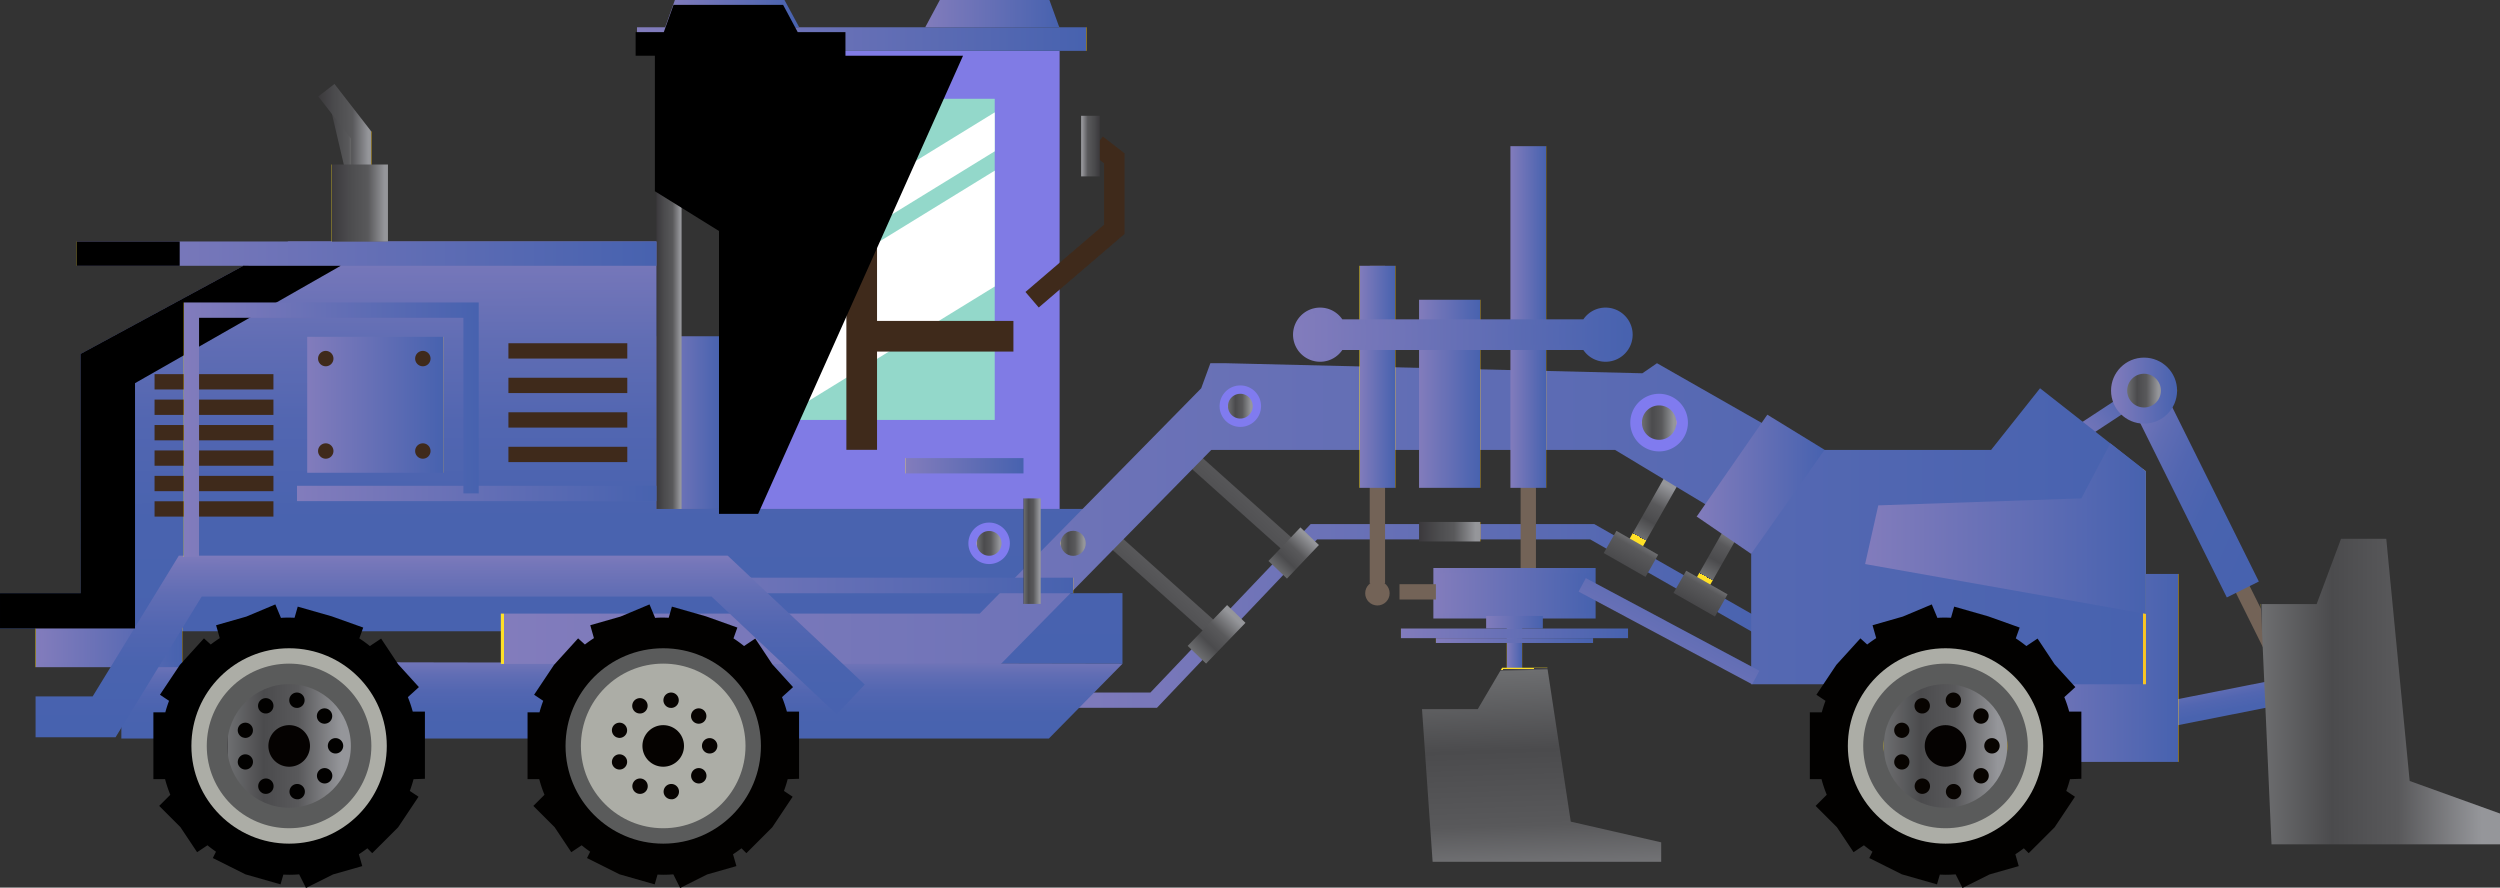 <svg xmlns="http://www.w3.org/2000/svg" xmlns:xlink="http://www.w3.org/1999/xlink" width="102.667" height="36.45" viewBox="0 0 102.667 36.45">
  <rect x="0" y="0" width="102.667" height="36.45" fill="#333333" stroke="none"/>
  <defs>
    <linearGradient id="linear-gradient" x1="0.494" y1="-0.012" x2="0.501" y2="1.025" gradientUnits="objectBoundingBox">
      <stop offset="0" stop-color="#827cbc"/>
      <stop offset="0.079" stop-color="#7476b9"/>
      <stop offset="0.241" stop-color="#606db4"/>
      <stop offset="0.424" stop-color="#5266b1"/>
      <stop offset="0.644" stop-color="#4963af"/>
      <stop offset="1" stop-color="#4762af"/>
    </linearGradient>
    <linearGradient id="linear-gradient-2" y1="0.5" x2="1" y2="0.5" gradientUnits="objectBoundingBox">
      <stop offset="0" stop-color="#ffe027"/>
      <stop offset="0" stop-color="#827cbc"/>
      <stop offset="1" stop-color="#4762af"/>
      <stop offset="1" stop-color="#f9c521"/>
    </linearGradient>
    <linearGradient id="linear-gradient-3" x1="0.038" y1="0.5" x2="0.962" y2="0.5" gradientUnits="objectBoundingBox">
      <stop offset="0" stop-color="#ffe027"/>
      <stop offset="0" stop-color="#827cbc"/>
      <stop offset="1" stop-color="#4762af"/>
      <stop offset="1" stop-color="#f9c721"/>
      <stop offset="1" stop-color="#f9c521"/>
    </linearGradient>
    <linearGradient id="linear-gradient-4" x1="0.497" y1="-0.599" x2="0.503" y2="1.599" xlink:href="#linear-gradient"/>
    <linearGradient id="linear-gradient-6" x1="-3.537" y1="0.5" x2="4.537" y2="0.5" gradientUnits="objectBoundingBox">
      <stop offset="0" stop-color="#ffe027"/>
      <stop offset="0" stop-color="#3b393c"/>
      <stop offset="0.007" stop-color="#6d6e70"/>
      <stop offset="0.297" stop-color="#4b4b4d"/>
      <stop offset="0.574" stop-color="#59595b"/>
      <stop offset="0.923" stop-color="#95969a"/>
      <stop offset="1" stop-color="#95969a"/>
      <stop offset="1" stop-color="#f9c521"/>
    </linearGradient>
    <linearGradient id="linear-gradient-7" x1="-3.538" y1="0.5" x2="4.537" y2="0.5" gradientUnits="objectBoundingBox">
      <stop offset="0" stop-color="#ffe027"/>
      <stop offset="0" stop-color="#39393c"/>
      <stop offset="0.289" stop-color="#4b4b4d"/>
      <stop offset="0.623" stop-color="#59595b"/>
      <stop offset="0.952" stop-color="#95969a"/>
      <stop offset="1" stop-color="#95969a"/>
      <stop offset="1" stop-color="#f9c521"/>
    </linearGradient>
    <linearGradient id="linear-gradient-8" x1="0.187" y1="0.5" x2="0.813" y2="0.5" xlink:href="#linear-gradient-6"/>
    <linearGradient id="linear-gradient-9" x1="0.187" y1="0.5" x2="0.813" y2="0.5" xlink:href="#linear-gradient-6"/>
    <linearGradient id="linear-gradient-11" x1="0.499" y1="-0.124" x2="0.501" y2="1.106" xlink:href="#linear-gradient"/>
    <linearGradient id="linear-gradient-15" y1="0.5" x2="1" y2="0.5" gradientUnits="objectBoundingBox">
      <stop offset="0" stop-color="#ffe027"/>
      <stop offset="0" stop-color="#827cbc"/>
      <stop offset="1" stop-color="#4762af"/>
      <stop offset="1" stop-color="#eebf29"/>
      <stop offset="1" stop-color="#f9c521"/>
    </linearGradient>
    <clipPath id="clip-path">
      <rect id="Rectangle_2369" data-name="Rectangle 2369" width="8.629" height="13.188" fill="none"/>
    </clipPath>
    <linearGradient id="linear-gradient-16" y1="0.5" x2="1" y2="0.5" gradientUnits="objectBoundingBox">
      <stop offset="0" stop-color="#ffe027"/>
      <stop offset="0" stop-color="#3b393c"/>
      <stop offset="0.307" stop-color="#4b4b4d"/>
      <stop offset="0.646" stop-color="#59595b"/>
      <stop offset="0.942" stop-color="#95969a"/>
      <stop offset="1" stop-color="#95969a"/>
      <stop offset="1" stop-color="#4762af"/>
      <stop offset="1" stop-color="#f9c721"/>
      <stop offset="1" stop-color="#f9c521"/>
    </linearGradient>
    <linearGradient id="linear-gradient-19" x1="0" y1="0.5" x2="1" y2="0.5" xlink:href="#linear-gradient-6"/>
    <linearGradient id="linear-gradient-21" x1="0.439" y1="0.016" x2="0.561" y2="0.984" xlink:href="#linear-gradient"/>
    <linearGradient id="linear-gradient-29" x1="0" y1="0.5" x2="1" y2="0.5" xlink:href="#linear-gradient-3"/>
    <linearGradient id="linear-gradient-33" x1="-5.398" y1="0.5" x2="6.398" y2="0.5" xlink:href="#linear-gradient-2"/>
    <linearGradient id="linear-gradient-38" x1="0.496" y1="-0.028" x2="0.5" y2="0.965" xlink:href="#linear-gradient"/>
    <linearGradient id="linear-gradient-40" x1="0.478" y1="0.003" x2="0.535" y2="1.408" xlink:href="#linear-gradient-6"/>
    <linearGradient id="linear-gradient-51" y1="0.5" x2="1" y2="0.5" gradientUnits="objectBoundingBox">
      <stop offset="0" stop-color="#ffe027"/>
      <stop offset="0" stop-color="#3b393c"/>
      <stop offset="0.007" stop-color="#3b393c"/>
      <stop offset="0.297" stop-color="#4b4b4d"/>
      <stop offset="0.574" stop-color="#59595b"/>
      <stop offset="0.923" stop-color="#95969a"/>
      <stop offset="1" stop-color="#95969a"/>
      <stop offset="1" stop-color="#f9c521"/>
    </linearGradient>
    <linearGradient id="linear-gradient-52" x1="-0.009" y1="0.5" x2="1.009" y2="0.5" xlink:href="#linear-gradient-6"/>
    <linearGradient id="linear-gradient-53" x1="-0.044" y1="0.5" x2="1.044" y2="0.5" xlink:href="#linear-gradient-6"/>
    <linearGradient id="linear-gradient-54" x1="-0.566" y1="0.5" x2="1.566" y2="0.5" xlink:href="#linear-gradient-7"/>
    <linearGradient id="linear-gradient-55" x1="-0.559" y1="0.5" x2="1.559" y2="0.5" gradientUnits="objectBoundingBox">
      <stop offset="0" stop-color="#ffe027"/>
      <stop offset="0" stop-color="#3b393c"/>
      <stop offset="0.338" stop-color="#4b4b4d"/>
      <stop offset="0.637" stop-color="#59595b"/>
      <stop offset="0.949" stop-color="#95969a"/>
      <stop offset="1" stop-color="#95969a"/>
      <stop offset="1" stop-color="#81744d"/>
      <stop offset="1" stop-color="#f9c521"/>
    </linearGradient>
    <linearGradient id="linear-gradient-56" x1="0" y1="0.5" x2="1" y2="0.5" xlink:href="#linear-gradient-6"/>
    <linearGradient id="linear-gradient-57" x1="0" y1="0.5" x2="1" y2="0.5" xlink:href="#linear-gradient-6"/>
    <clipPath id="clip-path-2">
      <path id="Path_5186" data-name="Path 5186" d="M-208.107,408.909h2.295l1-2.68h1.858l.961,9.945,3.714,1.338v1.264h-9.387Z" transform="translate(208.107 -406.229)" fill="none"/>
    </clipPath>
  </defs>
  <g id="Group_15818" data-name="Group 15818" transform="translate(650.624 -300.765)">
    <path id="Path_5155" data-name="Path 5155" d="M-608.338,362.479l1.346-1.592h.733l.283-1.87h-16.93V348.033h-15.878l-8.531,4.619.007,9.827h-3.315v1.448h3.316v.112h28.041v1.336h14.738v-2.9Z" transform="translate(0 -37.351)" fill="url(#linear-gradient)"/>
    <g id="Group_4209" data-name="Group 4209" transform="translate(-588.744 325.128)">
      <line id="Line_91" data-name="Line 91" y2="3.732" transform="translate(0.315 0)" fill="#fff"/>
      <rect id="Rectangle_2355" data-name="Rectangle 2355" width="0.629" height="3.732" transform="translate(0 0)" fill="url(#linear-gradient-2)"/>
    </g>
    <rect id="Rectangle_2356" data-name="Rectangle 2356" width="3.945" height="0.63" transform="translate(-566.044 318.709) rotate(-33.302)" fill="url(#linear-gradient-3)"/>
    <rect id="Rectangle_2357" data-name="Rectangle 2357" width="7.263" height="1.049" transform="translate(-562.599 329.756) rotate(-11.196)" fill="url(#linear-gradient-4)"/>
    <rect id="Rectangle_2358" data-name="Rectangle 2358" width="7.719" height="7.719" transform="translate(-568.883 324.335)" fill="url(#linear-gradient-2)"/>
    <rect id="Rectangle_2359" data-name="Rectangle 2359" width="0.629" height="6.258" transform="translate(-605.509 322.835) rotate(-48.173)" fill="url(#linear-gradient-6)"/>
    <rect id="Rectangle_2360" data-name="Rectangle 2360" width="0.629" height="6.258" transform="translate(-602.395 319.381) rotate(-48.173)" fill="url(#linear-gradient-7)"/>
    <rect id="Rectangle_2361" data-name="Rectangle 2361" width="4.138" height="0.629" transform="matrix(0.494, -0.87, 0.87, 0.494, -583.955, 323.336)" fill="url(#linear-gradient-8)"/>
    <rect id="Rectangle_2362" data-name="Rectangle 2362" width="4.138" height="0.629" transform="translate(-581.219 324.963) rotate(-60.406)" fill="url(#linear-gradient-9)"/>
    <path id="Path_5156" data-name="Path 5156" d="M-443.478,410.888H-448.6v-.629h4.856l6.582-6.918h11.643l7.761,4.432-.312.547-7.616-4.349H-436.9Z" transform="translate(-159.635 -81.055)" fill="url(#linear-gradient-2)"/>
    <path id="Path_5157" data-name="Path 5157" d="M-588.785,433.453h-38.09V430.3l41.113.082Z" transform="translate(-18.766 -102.358)" fill="url(#linear-gradient-11)"/>
    <path id="Path_5158" data-name="Path 5158" d="M-489.39,372.868-491.4,375.4h-7.476l-6.245-3.561-.6.413-17.106-.413h-.635l-.377,1.03-9.095,9.252H-552.6v2.067h20.536l8.638-8.787h16.585l5.588,3.364v6.259h16.213v-8.742Z" transform="translate(-77.456 -56.158)" fill="url(#linear-gradient-2)"/>
    <g id="Group_4210" data-name="Group 4210" transform="translate(-649.162 326.471)">
      <rect id="Rectangle_2363" data-name="Rectangle 2363" width="5.813" height="1.483" transform="translate(0.105 0.105)" fill="url(#linear-gradient-2)"/>
      <path id="Path_5159" data-name="Path 5159" d="M-637.634,424.98h-6.023v-1.693h6.023Zm-5.813-.21h5.6V423.5h-5.6Z" transform="translate(643.657 -423.287)" fill="url(#linear-gradient-2)"/>
    </g>
    <rect id="Rectangle_2364" data-name="Rectangle 2364" width="13.925" height="18.813" transform="translate(-621.034 302.853)" fill="#807be5"/>
    <path id="Path_5160" data-name="Path 5160" d="M-516.58,318.547l-3.093-2v-5.83h3.982Z" transform="translate(-103.476 -7.865)" fill="#807be5"/>
    <rect id="Rectangle_2365" data-name="Rectangle 2365" width="18.456" height="0.969" transform="translate(-624.464 301.885)" fill="url(#linear-gradient-15)"/>
    <rect id="Rectangle_2366" data-name="Rectangle 2366" width="8.629" height="13.188" transform="translate(-618.403 304.822)" fill="#93d8ca"/>
    <g id="Group_4213" data-name="Group 4213" transform="translate(-618.403 304.822)" style="mix-blend-mode: soft-light;isolation: isolate">
      <g id="Group_4212" data-name="Group 4212" transform="translate(0)" clip-path="url(#clip-path)">
        <g id="Group_4211" data-name="Group 4211" transform="translate(-8.599 -1.265)">
          <rect id="Rectangle_2367" data-name="Rectangle 2367" width="23.199" height="4.054" transform="translate(1.497 13.886) rotate(-31.58)" fill="#fff"/>
          <rect id="Rectangle_2368" data-name="Rectangle 2368" width="23.703" height="1.362" transform="translate(0 12.413) rotate(-31.58)" fill="#fff"/>
        </g>
      </g>
    </g>
    <rect id="Rectangle_2370" data-name="Rectangle 2370" width="1.259" height="15.114" transform="translate(-615.866 304.124)" fill="#3f2a1b"/>
    <rect id="Rectangle_2371" data-name="Rectangle 2371" width="6.23" height="1.259" transform="translate(-615.236 313.944)" fill="#3f2a1b"/>
    <path id="Path_5161" data-name="Path 5161" d="M-449.359,334.52l-.546-.638,3.23-2.764V328.6l-.566-.439.515-.663.89.691V331.5Z" transform="translate(-158.607 -21.127)" fill="#3f2a1b"/>
    <rect id="Rectangle_2372" data-name="Rectangle 2372" width="0.769" height="2.489" transform="translate(-605.458 308.009) rotate(180)" fill="url(#linear-gradient-16)"/>
    <rect id="Rectangle_2373" data-name="Rectangle 2373" width="2.633" height="7.093" transform="translate(-623.666 314.574)" fill="url(#linear-gradient-15)"/>
    <rect id="Rectangle_2374" data-name="Rectangle 2374" width="1.033" height="18.813" transform="translate(-623.666 302.854)" fill="url(#linear-gradient-16)"/>
    <g id="Group_4214" data-name="Group 4214" transform="translate(-576.306 325.582)">
      <path id="Path_5162" data-name="Path 5162" d="M-285.245,426.214v-2.758h-.5a5.213,5.213,0,0,0-.2-.595l.453-.412-.852-.938-.7-1.055-.461.307a5.325,5.325,0,0,0-.433-.315l.159-.444-1.289-.46-1.4-.4-.13.456c-.073,0-.145-.005-.218-.005-.115,0-.228,0-.341.012l-.231-.554-1.191.5-1.242.355.151.53q-.191.123-.37.262l-.279-.253-.989,1.089-.819,1.227.374.249q-.087.232-.153.474h-.49v2.741h.479a5.206,5.206,0,0,0,.216.644l-.457.457.873.873.685,1.028.426-.284c.112.093.23.18.35.264l-.13.26,1.338.669,1.442.412.116-.4c.08,0,.16.006.241.006.138,0,.274-.007.409-.017l.28.559,1.111-.556,1.2-.342-.139-.486q.179-.116.348-.245l.2.2,1.064-1.063.836-1.255-.357-.238q.088-.236.153-.483Z" transform="translate(296.402 -419.049)" fill="#020100"/>
      <circle id="Ellipse_171" data-name="Ellipse 171" cx="4.012" cy="4.012" r="4.012" transform="translate(1.567 1.805)" fill="#acada6"/>
      <circle id="Ellipse_172" data-name="Ellipse 172" cx="3.38" cy="3.38" r="3.38" transform="translate(2.198 2.436)" fill="#5a5b5b"/>
      <circle id="Ellipse_173" data-name="Ellipse 173" cx="2.538" cy="2.538" r="2.538" transform="translate(3.04 3.278)" fill="url(#linear-gradient-19)"/>
      <path id="Path_5163" data-name="Path 5163" d="M-277.737,440.436a.316.316,0,0,1,.257-.366h0a.317.317,0,0,1,.366.257h0a.318.318,0,0,1-.257.366h0a.482.482,0,0,1-.055,0h0A.316.316,0,0,1-277.737,440.436Zm-1.13-.006a.316.316,0,0,1-.116-.432h0a.316.316,0,0,1,.431-.116h0a.317.317,0,0,1,.116.432h0a.317.317,0,0,1-.274.158h0A.307.307,0,0,1-278.867,440.43Zm2.368-.459a.317.317,0,0,1-.04-.446h0a.316.316,0,0,1,.444-.038h0a.314.314,0,0,1,.04.444h0a.319.319,0,0,1-.242.114h0A.32.32,0,0,1-276.5,439.971Zm-3.347-.7a.319.319,0,0,1,.189-.406h0a.317.317,0,0,1,.4.189h0a.318.318,0,0,1-.187.4h0a.333.333,0,0,1-.109.019h0A.317.317,0,0,1-279.846,439.268Zm3.68-.764h0V438.5h0a.315.315,0,0,1,.314-.318h0a.318.318,0,0,1,.318.316h0v0h0v0h0a.315.315,0,0,1-.316.316h0A.315.315,0,0,1-276.167,438.5Zm-3.492-.352a.316.316,0,0,1-.19-.4h0a.316.316,0,0,1,.4-.189h0a.316.316,0,0,1,.189.4h0a.316.316,0,0,1-.3.208h0A.321.321,0,0,1-279.659,438.152Zm3.115-.676h0a.316.316,0,0,1,.038-.444h0a.314.314,0,0,1,.444.036h0a.317.317,0,0,1-.036.446h0a.33.33,0,0,1-.2.074h0A.317.317,0,0,1-276.543,437.477Zm-2.446-.463a.318.318,0,0,1,.114-.432h0a.316.316,0,0,1,.434.113h0a.317.317,0,0,1-.116.432h0a.3.3,0,0,1-.158.042h0A.314.314,0,0,1-278.99,437.014Zm1.5-.078a.316.316,0,0,1-.257-.364h0a.315.315,0,0,1,.364-.259h0a.315.315,0,0,1,.257.364h0a.314.314,0,0,1-.309.263h0A.484.484,0,0,1-277.486,436.936Z" transform="translate(283.336 -432.687)" fill="#070300"/>
      <circle id="Ellipse_174" data-name="Ellipse 174" cx="0.854" cy="0.854" r="0.854" transform="translate(4.724 4.962)" fill="#050201"/>
    </g>
    <rect id="Rectangle_2375" data-name="Rectangle 2375" width="0.629" height="13.048" transform="translate(-588.177 311.68)" fill="#736357"/>
    <rect id="Rectangle_2376" data-name="Rectangle 2376" width="1.469" height="14.031" transform="translate(-588.596 306.768)" fill="url(#linear-gradient-2)"/>
    <rect id="Rectangle_2377" data-name="Rectangle 2377" width="0.629" height="13.048" transform="matrix(0.896, -0.445, 0.445, 0.896, -562.857, 316.947)" fill="#736357"/>
    <rect id="Rectangle_2378" data-name="Rectangle 2378" width="1.469" height="9.752" transform="translate(-563.514 316.566) rotate(-26.415)" fill="url(#linear-gradient-21)"/>
    <rect id="Rectangle_2379" data-name="Rectangle 2379" width="0.629" height="13.048" transform="translate(-594.373 311.68)" fill="#736357"/>
    <rect id="Rectangle_2380" data-name="Rectangle 2380" width="1.469" height="9.119" transform="translate(-594.792 311.68)" fill="url(#linear-gradient-2)"/>
    <rect id="Rectangle_2381" data-name="Rectangle 2381" width="2.516" height="7.724" transform="translate(-592.348 313.075)" fill="url(#linear-gradient-2)"/>
    <g id="Group_4215" data-name="Group 4215" transform="translate(-597.529 313.398)">
      <path id="Path_5164" data-name="Path 5164" d="M-384.323,361.477a1,1,0,0,0-.855.482H-395.2a1,1,0,0,0-.856-.482,1.007,1.007,0,0,0-1.007,1.007,1.007,1.007,0,0,0,1.007,1.007,1,1,0,0,0,.856-.482h10.018a1,1,0,0,0,.855.482,1.007,1.007,0,0,0,1.007-1.007A1.007,1.007,0,0,0-384.323,361.477Z" transform="translate(397.164 -361.372)" fill="url(#linear-gradient-2)"/>
      <path id="Path_5165" data-name="Path 5165" d="M-384.717,363.2a1.1,1.1,0,0,1-.912-.482h-9.9a1.1,1.1,0,0,1-.912.482,1.113,1.113,0,0,1-1.111-1.112,1.113,1.113,0,0,1,1.111-1.112,1.1,1.1,0,0,1,.912.482h9.9a1.1,1.1,0,0,1,.912-.482,1.113,1.113,0,0,1,1.112,1.112A1.113,1.113,0,0,1-384.717,363.2Zm-10.933-.692h10.136l.031.05a.9.9,0,0,0,.766.432.9.9,0,0,0,.9-.9.9.9,0,0,0-.9-.9.9.9,0,0,0-.766.432l-.031.05H-395.65l-.031-.05a.9.9,0,0,0-.766-.432.9.9,0,0,0-.9.9.9.9,0,0,0,.9.9.9.9,0,0,0,.766-.432Z" transform="translate(397.558 -360.977)" fill="url(#linear-gradient-2)"/>
    </g>
    <circle id="Ellipse_175" data-name="Ellipse 175" cx="0.515" cy="0.515" r="0.515" transform="translate(-596.932 313.995)" fill="url(#linear-gradient-19)"/>
    <circle id="Ellipse_176" data-name="Ellipse 176" cx="0.515" cy="0.515" r="0.515" transform="translate(-607.065 322.563)" fill="url(#linear-gradient-19)"/>
    <circle id="Ellipse_177" data-name="Ellipse 177" cx="0.515" cy="0.515" r="0.515" transform="translate(-585.203 313.995)" fill="url(#linear-gradient-19)"/>
    <circle id="Ellipse_178" data-name="Ellipse 178" cx="1.356" cy="1.356" r="1.356" transform="translate(-563.93 315.451)" fill="url(#linear-gradient-29)"/>
    <circle id="Ellipse_179" data-name="Ellipse 179" cx="0.693" cy="0.693" r="0.693" transform="translate(-563.268 316.113)" fill="url(#linear-gradient-19)"/>
    <g id="Group_4216" data-name="Group 4216" transform="translate(-591.761 324.091)">
      <rect id="Rectangle_2382" data-name="Rectangle 2382" width="6.453" height="1.864" transform="translate(0.105 0.105)" fill="url(#linear-gradient-2)"/>
      <path id="Path_5166" data-name="Path 5166" d="M-363.4,414.016h-6.663v-2.074h6.663Zm-6.453-.21h6.243v-1.654h-6.243Z" transform="translate(370.064 -411.942)" fill="url(#linear-gradient-2)"/>
    </g>
    <rect id="Rectangle_2383" data-name="Rectangle 2383" width="0.629" height="8.081" transform="matrix(0.471, -0.882, 0.882, 0.471, -585.796, 325.061)" fill="url(#linear-gradient-33)"/>
    <rect id="Rectangle_2384" data-name="Rectangle 2384" width="20.231" height="0.639" transform="translate(-626.781 324.489)" fill="url(#linear-gradient-2)"/>
    <rect id="Rectangle_2385" data-name="Rectangle 2385" width="19.992" height="1.883" transform="translate(-644.331 326.232)" fill="url(#linear-gradient-19)"/>
    <g id="Group_4217" data-name="Group 4217" transform="translate(-644.331 325.582)">
      <path id="Path_5167" data-name="Path 5167" d="M-609.473,426.214v-2.758h-.5a5.207,5.207,0,0,0-.2-.595l.453-.412-.852-.938-.7-1.055-.461.307a5.315,5.315,0,0,0-.433-.315l.159-.444-1.289-.46-1.4-.4-.13.456c-.072,0-.145-.005-.218-.005-.115,0-.228,0-.341.012l-.231-.554-1.191.5-1.242.355.151.53q-.191.123-.37.262l-.279-.253-.989,1.089-.819,1.227.374.249q-.088.232-.153.474h-.49v2.741h.479a5.247,5.247,0,0,0,.216.644l-.457.457.873.873.685,1.028.425-.284c.113.093.23.18.35.264l-.13.26,1.338.669,1.442.412.116-.4c.08,0,.16.006.241.006.138,0,.274-.007.409-.017l.28.559,1.111-.556,1.2-.342-.139-.486q.179-.116.348-.245l.2.2,1.064-1.063.837-1.255-.357-.238q.087-.236.153-.483Z" transform="translate(620.63 -419.049)"/>
      <circle id="Ellipse_180" data-name="Ellipse 180" cx="4.012" cy="4.012" r="4.012" transform="translate(1.567 1.805)" fill="#acada6"/>
      <circle id="Ellipse_181" data-name="Ellipse 181" cx="3.38" cy="3.38" r="3.38" transform="translate(2.198 2.436)" fill="#5a5b5b"/>
      <circle id="Ellipse_182" data-name="Ellipse 182" cx="2.538" cy="2.538" r="2.538" transform="translate(3.04 3.278)" fill="url(#linear-gradient-19)"/>
      <path id="Path_5168" data-name="Path 5168" d="M-601.964,440.436a.316.316,0,0,1,.257-.366h0a.317.317,0,0,1,.366.257h0a.318.318,0,0,1-.257.366h0a.491.491,0,0,1-.055,0h0A.316.316,0,0,1-601.964,440.436Zm-1.131-.006a.316.316,0,0,1-.116-.432h0a.317.317,0,0,1,.431-.116h0a.317.317,0,0,1,.116.432h0a.317.317,0,0,1-.274.158h0A.308.308,0,0,1-603.1,440.43Zm2.368-.459a.317.317,0,0,1-.04-.446h0a.316.316,0,0,1,.444-.038h0a.314.314,0,0,1,.04.444h0a.318.318,0,0,1-.242.114h0A.32.32,0,0,1-600.727,439.971Zm-3.347-.7a.319.319,0,0,1,.189-.406h0a.317.317,0,0,1,.4.189h0a.317.317,0,0,1-.187.4h0a.335.335,0,0,1-.11.019h0A.317.317,0,0,1-604.074,439.268Zm3.68-.764h0V438.5h0a.316.316,0,0,1,.314-.318h0a.318.318,0,0,1,.318.316h0v0h0v0h0a.315.315,0,0,1-.316.316h0A.316.316,0,0,1-600.394,438.5Zm-3.492-.352a.316.316,0,0,1-.19-.4h0a.316.316,0,0,1,.4-.189h0a.315.315,0,0,1,.189.4h0a.316.316,0,0,1-.3.208h0A.322.322,0,0,1-603.886,438.152Zm3.115-.676h0a.316.316,0,0,1,.038-.444h0a.314.314,0,0,1,.444.036h0a.317.317,0,0,1-.036.446h0a.33.33,0,0,1-.2.074h0A.317.317,0,0,1-600.771,437.477Zm-2.446-.463a.317.317,0,0,1,.114-.432h0a.317.317,0,0,1,.434.113h0a.317.317,0,0,1-.116.432h0a.3.3,0,0,1-.158.042h0A.315.315,0,0,1-603.217,437.014Zm1.5-.078a.316.316,0,0,1-.257-.364h0a.315.315,0,0,1,.364-.259h0a.315.315,0,0,1,.257.364h0a.313.313,0,0,1-.309.263h0A.483.483,0,0,1-601.714,436.936Z" transform="translate(607.564 -432.687)" fill="#020100"/>
      <path id="Path_5169" data-name="Path 5169" d="M-596.4,443.555a.854.854,0,0,1-.854.854.854.854,0,0,1-.854-.854.854.854,0,0,1,.854-.854A.854.854,0,0,1-596.4,443.555Z" transform="translate(602.837 -437.739)" fill="#050201"/>
    </g>
    <g id="Group_4218" data-name="Group 4218" transform="translate(-628.966 325.582)">
      <path id="Path_5170" data-name="Path 5170" d="M-536.24,426.214v-2.758h-.5a5.243,5.243,0,0,0-.2-.595l.453-.412-.852-.938-.7-1.055-.461.307a5.3,5.3,0,0,0-.433-.315l.159-.444-1.288-.46-1.4-.4-.13.456c-.073,0-.145-.005-.218-.005-.115,0-.228,0-.341.012l-.231-.554-1.191.5-1.242.355.151.53q-.191.123-.371.262l-.279-.253-.989,1.089-.818,1.227.374.249q-.088.232-.153.474h-.49v2.741h.479a5.225,5.225,0,0,0,.216.644l-.457.457.873.873.685,1.028.426-.284c.112.093.229.18.349.264l-.13.26,1.338.669,1.442.412.116-.4c.08,0,.16.006.241.006.138,0,.274-.007.409-.017l.279.559,1.111-.556,1.2-.342-.139-.486q.179-.116.348-.245l.2.2,1.063-1.063.837-1.255-.357-.238q.088-.236.153-.483Z" transform="translate(547.397 -419.049)" fill="#020100"/>
      <circle id="Ellipse_183" data-name="Ellipse 183" cx="4.012" cy="4.012" r="4.012" transform="translate(1.567 1.805)" fill="#5a5b5b"/>
      <circle id="Ellipse_184" data-name="Ellipse 184" cx="3.38" cy="3.38" r="3.38" transform="translate(2.198 2.436)" fill="#acada6"/>
      <circle id="Ellipse_185" data-name="Ellipse 185" cx="2.538" cy="2.538" r="2.538" transform="translate(3.04 3.278)" fill="url(#linear-gradient-19)"/>
      <path id="Path_5171" data-name="Path 5171" d="M-528.731,440.436a.316.316,0,0,1,.257-.366h0a.317.317,0,0,1,.366.257h0a.318.318,0,0,1-.257.366h0a.485.485,0,0,1-.055,0h0A.316.316,0,0,1-528.731,440.436Zm-1.13-.006a.316.316,0,0,1-.116-.432h0a.317.317,0,0,1,.432-.116h0a.317.317,0,0,1,.116.432h0a.316.316,0,0,1-.274.158h0A.307.307,0,0,1-529.861,440.43Zm2.368-.459a.317.317,0,0,1-.04-.446h0a.316.316,0,0,1,.444-.038h0a.314.314,0,0,1,.04.444h0a.319.319,0,0,1-.242.114h0A.321.321,0,0,1-527.493,439.971Zm-3.347-.7a.319.319,0,0,1,.189-.406h0a.317.317,0,0,1,.4.189h0a.318.318,0,0,1-.187.4h0a.334.334,0,0,1-.109.019h0A.317.317,0,0,1-530.84,439.268Zm3.68-.764h0V438.5h0a.315.315,0,0,1,.314-.318h0a.318.318,0,0,1,.318.316h0v0h0v0h0a.315.315,0,0,1-.316.316h0A.315.315,0,0,1-527.161,438.5Zm-3.492-.352a.316.316,0,0,1-.189-.4h0a.316.316,0,0,1,.4-.189h0a.316.316,0,0,1,.189.4h0a.317.317,0,0,1-.3.208h0A.322.322,0,0,1-530.653,438.152Zm3.116-.676h0a.316.316,0,0,1,.038-.444h0a.314.314,0,0,1,.444.036h0a.317.317,0,0,1-.036.446h0a.33.33,0,0,1-.2.074h0A.317.317,0,0,1-527.537,437.477Zm-2.446-.463a.317.317,0,0,1,.114-.432h0a.316.316,0,0,1,.434.113h0a.317.317,0,0,1-.116.432h0a.3.3,0,0,1-.158.042h0A.314.314,0,0,1-529.983,437.014Zm1.5-.078a.316.316,0,0,1-.257-.364h0a.315.315,0,0,1,.364-.259h0a.315.315,0,0,1,.257.364h0a.314.314,0,0,1-.309.263h0A.487.487,0,0,1-528.48,436.936Z" transform="translate(534.33 -432.687)" fill="#070301"/>
      <circle id="Ellipse_186" data-name="Ellipse 186" cx="0.854" cy="0.854" r="0.854" transform="translate(4.724 4.962)" fill="#050200"/>
    </g>
    <path id="Path_5172" data-name="Path 5172" d="M-640.379,417h-3.284v-1.678h2.344l3.539-5.781h22.541l5.627,5.294-1.15,1.222-5.143-4.838H-636.84Z" transform="translate(-5.5 -85.957)" fill="url(#linear-gradient-38)"/>
    <path id="Path_5173" data-name="Path 5173" d="M-208.107,408.909h2.295l1-2.68h1.858l.961,9.945,3.714,1.338v1.264h-9.387Z" transform="translate(-349.674 -83.337)" fill="url(#linear-gradient-19)"/>
    <path id="Path_5174" data-name="Path 5174" d="M-372.29,433.155H-370l1-1.7h1.858l.961,6.32,3.714.85v.8h-9.387Z" transform="translate(-219.937 -103.268)" fill="url(#linear-gradient-40)"/>
    <rect id="Rectangle_2386" data-name="Rectangle 2386" width="4.882" height="0.629" transform="translate(-644.277 321.351)" fill="#3f2a1b"/>
    <rect id="Rectangle_2387" data-name="Rectangle 2387" width="4.882" height="0.629" transform="translate(-644.277 320.307)" fill="#3f2a1b"/>
    <rect id="Rectangle_2388" data-name="Rectangle 2388" width="4.882" height="0.629" transform="translate(-644.277 319.263)" fill="#3f2a1b"/>
    <rect id="Rectangle_2389" data-name="Rectangle 2389" width="4.882" height="0.629" transform="translate(-644.277 318.219)" fill="#3f2a1b"/>
    <rect id="Rectangle_2390" data-name="Rectangle 2390" width="4.882" height="0.629" transform="translate(-644.277 317.175)" fill="#3f2a1b"/>
    <rect id="Rectangle_2391" data-name="Rectangle 2391" width="4.882" height="0.629" transform="translate(-644.277 316.13)" fill="#3f2a1b"/>
    <rect id="Rectangle_2392" data-name="Rectangle 2392" width="4.882" height="0.629" transform="translate(-629.745 314.861)" fill="#3f2a1b"/>
    <rect id="Rectangle_2393" data-name="Rectangle 2393" width="4.882" height="0.629" transform="translate(-629.745 316.278)" fill="#3f2a1b"/>
    <rect id="Rectangle_2394" data-name="Rectangle 2394" width="4.882" height="0.629" transform="translate(-629.745 317.696)" fill="#3f2a1b"/>
    <rect id="Rectangle_2395" data-name="Rectangle 2395" width="4.882" height="0.629" transform="translate(-629.745 319.113)" fill="#3f2a1b"/>
    <rect id="Rectangle_2396" data-name="Rectangle 2396" width="23.809" height="0.998" transform="translate(-647.475 310.682)" fill="url(#linear-gradient-2)"/>
    <g id="Group_4219" data-name="Group 4219" transform="translate(-637.553 304.212)">
      <path id="Path_5175" data-name="Path 5175" d="M-585.315,324.524v-4.259l-1.429-1.843" transform="translate(587.076 -318.164)" fill="url(#linear-gradient-16)"/>
      <path id="Path_5176" data-name="Path 5176" d="M-586.144,323.555h-.839V319.44l-1.341-1.73.663-.514,1.517,1.957Z" transform="translate(588.325 -317.196)" fill="url(#linear-gradient-16)"/>
    </g>
    <rect id="Rectangle_2397" data-name="Rectangle 2397" width="2.311" height="3.162" transform="translate(-637.003 307.521)" fill="url(#linear-gradient-16)"/>
    <rect id="Rectangle_2398" data-name="Rectangle 2398" width="5.583" height="5.583" transform="translate(-638.008 314.597)" fill="url(#linear-gradient-2)"/>
    <rect id="Rectangle_2399" data-name="Rectangle 2399" width="1.814" height="1.814" transform="translate(-594.965 324.163)" fill="url(#linear-gradient-29)"/>
    <rect id="Rectangle_2400" data-name="Rectangle 2400" width="1.495" height="0.629" transform="translate(-593.151 324.756)" fill="#736357"/>
    <circle id="Ellipse_187" data-name="Ellipse 187" cx="0.502" cy="0.502" r="0.502" transform="translate(-594.56 324.626)" fill="#736357"/>
    <rect id="Rectangle_2401" data-name="Rectangle 2401" width="2.328" height="0.516" transform="translate(-589.593 326.06)" fill="url(#linear-gradient-2)"/>
    <rect id="Rectangle_2402" data-name="Rectangle 2402" width="9.326" height="0.396" transform="translate(-593.092 326.576)" fill="url(#linear-gradient-2)"/>
    <rect id="Rectangle_2403" data-name="Rectangle 2403" width="6.453" height="0.198" transform="translate(-591.656 326.972)" fill="url(#linear-gradient-2)"/>
    <rect id="Rectangle_2404" data-name="Rectangle 2404" width="0.629" height="1.986" transform="translate(-591.404 320.799)" fill="url(#linear-gradient-19)"/>
    <rect id="Rectangle_2405" data-name="Rectangle 2405" width="2.516" height="0.802" transform="translate(-592.348 322.2)" fill="url(#linear-gradient-51)"/>
    <rect id="Rectangle_2406" data-name="Rectangle 2406" width="2.33" height="1.049" transform="translate(-601.85 327.289) rotate(-45.989)" fill="url(#linear-gradient-52)"/>
    <rect id="Rectangle_2407" data-name="Rectangle 2407" width="1.903" height="1.049" transform="translate(-598.532 323.802) rotate(-46.425)" fill="url(#linear-gradient-53)"/>
    <rect id="Rectangle_2408" data-name="Rectangle 2408" width="1.049" height="1.976" transform="translate(-584.764 323.477) rotate(-60.275)" fill="url(#linear-gradient-54)"/>
    <rect id="Rectangle_2409" data-name="Rectangle 2409" width="1.049" height="1.958" transform="translate(-581.898 325.114) rotate(-60.275)" fill="url(#linear-gradient-55)"/>
    <circle id="Ellipse_188" data-name="Ellipse 188" cx="0.852" cy="0.852" r="0.852" transform="translate(-600.54 316.593)" fill="#807bef"/>
    <path id="Path_5177" data-name="Path 5177" d="M-409.251,378.352a.509.509,0,0,1-.509.509.508.508,0,0,1-.508-.509.508.508,0,0,1,.508-.508A.508.508,0,0,1-409.251,378.352Z" transform="translate(-189.928 -60.907)" fill="url(#linear-gradient-56)"/>
    <circle id="Ellipse_189" data-name="Ellipse 189" cx="0.852" cy="0.852" r="0.852" transform="translate(-610.856 322.225)" fill="#807bef"/>
    <path id="Path_5178" data-name="Path 5178" d="M-458.42,405.2a.508.508,0,0,1-.508.509.509.509,0,0,1-.509-.509.508.508,0,0,1,.509-.508A.508.508,0,0,1-458.42,405.2Z" transform="translate(-151.075 -82.121)" fill="url(#linear-gradient-57)"/>
    <path id="Path_5179" data-name="Path 5179" d="M-329.151,379.027a1.183,1.183,0,0,1-1.183,1.183,1.183,1.183,0,0,1-1.183-1.183,1.183,1.183,0,0,1,1.183-1.183A1.183,1.183,0,0,1-329.151,379.027Z" transform="translate(-252.156 -60.907)" fill="#807bef"/>
    <circle id="Ellipse_190" data-name="Ellipse 190" cx="0.706" cy="0.706" r="0.706" transform="translate(-583.196 317.414)" fill="url(#linear-gradient-19)"/>
    <rect id="Rectangle_2410" data-name="Rectangle 2410" width="0.708" height="4.333" transform="translate(-612.121 321.233)" fill="url(#linear-gradient-19)"/>
    <rect id="Rectangle_2411" data-name="Rectangle 2411" width="0.708" height="4.333" transform="translate(-608.593 321.233)" fill="url(#linear-gradient-19)"/>
    <path id="Path_5180" data-name="Path 5180" d="M-275.483,387.546l-1.19,2.26-8.34.287-.541,2.41,11.532,2.047v-5.859Z" transform="translate(-288.476 -68.574)" fill="url(#linear-gradient-2)"/>
    <path id="Path_5181" data-name="Path 5181" d="M-318.516,386.118l2.9-4.183,2.351,1.442-3.015,4.274Z" transform="translate(-262.43 -64.14)" fill="url(#linear-gradient-2)"/>
    <g id="Group_4220" data-name="Group 4220" transform="translate(-637.562 315.175)">
      <path id="Path_5182" data-name="Path 5182" d="M-587.736,369.764a.316.316,0,0,1-.316.316.316.316,0,0,1-.316-.316.316.316,0,0,1,.316-.316A.316.316,0,0,1-587.736,369.764Z" transform="translate(588.368 -369.448)" fill="#3f2a1b"/>
      <path id="Path_5183" data-name="Path 5183" d="M-568.732,369.764a.316.316,0,0,1-.316.316.316.316,0,0,1-.316-.316.316.316,0,0,1,.316-.316A.316.316,0,0,1-568.732,369.764Z" transform="translate(573.351 -369.448)" fill="#3f2a1b"/>
    </g>
    <g id="Group_4221" data-name="Group 4221" transform="translate(-637.562 318.971)">
      <path id="Path_5184" data-name="Path 5184" d="M-587.736,387.856a.316.316,0,0,1-.316.316.316.316,0,0,1-.316-.316.316.316,0,0,1,.316-.316A.316.316,0,0,1-587.736,387.856Z" transform="translate(588.368 -387.54)" fill="#3f2a1b"/>
      <path id="Path_5185" data-name="Path 5185" d="M-568.732,387.856a.316.316,0,0,1-.316.316.316.316,0,0,1-.316-.316.316.316,0,0,1,.316-.316A.316.316,0,0,1-568.732,387.856Z" transform="translate(573.351 -387.54)" fill="#3f2a1b"/>
    </g>
    <g id="Group_4223" data-name="Group 4223" transform="translate(-557.781 322.892)">
      <g id="Group_4222" data-name="Group 4222" transform="translate(0 0)" clip-path="url(#clip-path-2)">
        <line id="Line_92" data-name="Line 92" x1="0.654" y1="7.119" transform="translate(1.536 6.095)" fill="#606060"/>
        <line id="Line_93" data-name="Line 93" x1="0.654" y1="7.119" transform="translate(2.846 6.095)" fill="#606060"/>
        <line id="Line_94" data-name="Line 94" x1="0.654" y1="7.119" transform="translate(4.155 6.095)" fill="#606060"/>
      </g>
    </g>
    <rect id="Rectangle_2412" data-name="Rectangle 2412" width="14.761" height="0.629" transform="translate(-638.427 320.715)" fill="url(#linear-gradient-2)"/>
    <path id="Path_5187" data-name="Path 5187" d="M-514.921,301.885h-5.506l.4-1.12h4.5Z" transform="translate(-102.881)" fill="url(#linear-gradient-15)"/>
    <path id="Path_5188" data-name="Path 5188" d="M-464.018,301.885h-5.506l.6-1.12h4.5Z" transform="translate(-143.104)" fill="url(#linear-gradient-2)"/>
    <rect id="Rectangle_2413" data-name="Rectangle 2413" width="4.839" height="0.629" transform="translate(-613.431 319.578)" fill="url(#linear-gradient-2)"/>
    <path id="Path_5189" data-name="Path 5189" d="M-372.29,439.57H-370l.662,6.271h-2.519Z" transform="translate(-219.937 -109.682)" fill="url(#linear-gradient-19)"/>
    <g id="Group_4224" data-name="Group 4224" transform="translate(-650.624 300.966)">
      <path id="Path_5190" data-name="Path 5190" d="M-636.632,352.79l-8.447,4.82v10.075h-5.545v-1.448h3.315l-.007-9.827,6.687-3.621Z" transform="translate(650.624 -342.076)" style="mix-blend-mode: soft-light;isolation: isolate"/>
      <rect id="Rectangle_2414" data-name="Rectangle 2414" width="4.232" height="0.998" transform="translate(3.148 9.717)" style="mix-blend-mode: soft-light;isolation: isolate"/>
      <path id="Path_5191" data-name="Path 5191" d="M-525.445,303.81v5.563l2.633,1.634v11.615h1.608l8.414-18.813h-4.829v-.969h-1.96l-.6-1.12h-4.5l-.4,1.12h-1.157v.969Z" transform="translate(552.339 -301.721)" style="mix-blend-mode: soft-light;isolation: isolate"/>
    </g>
    <path id="Path_5192" data-name="Path 5192" d="M-614.034,370.426h-.629v-10.45h12.114v7.841h-.629v-7.212h-10.855Z" transform="translate(-28.416 -46.789)" fill="url(#linear-gradient-2)"/>
  </g>
</svg>
